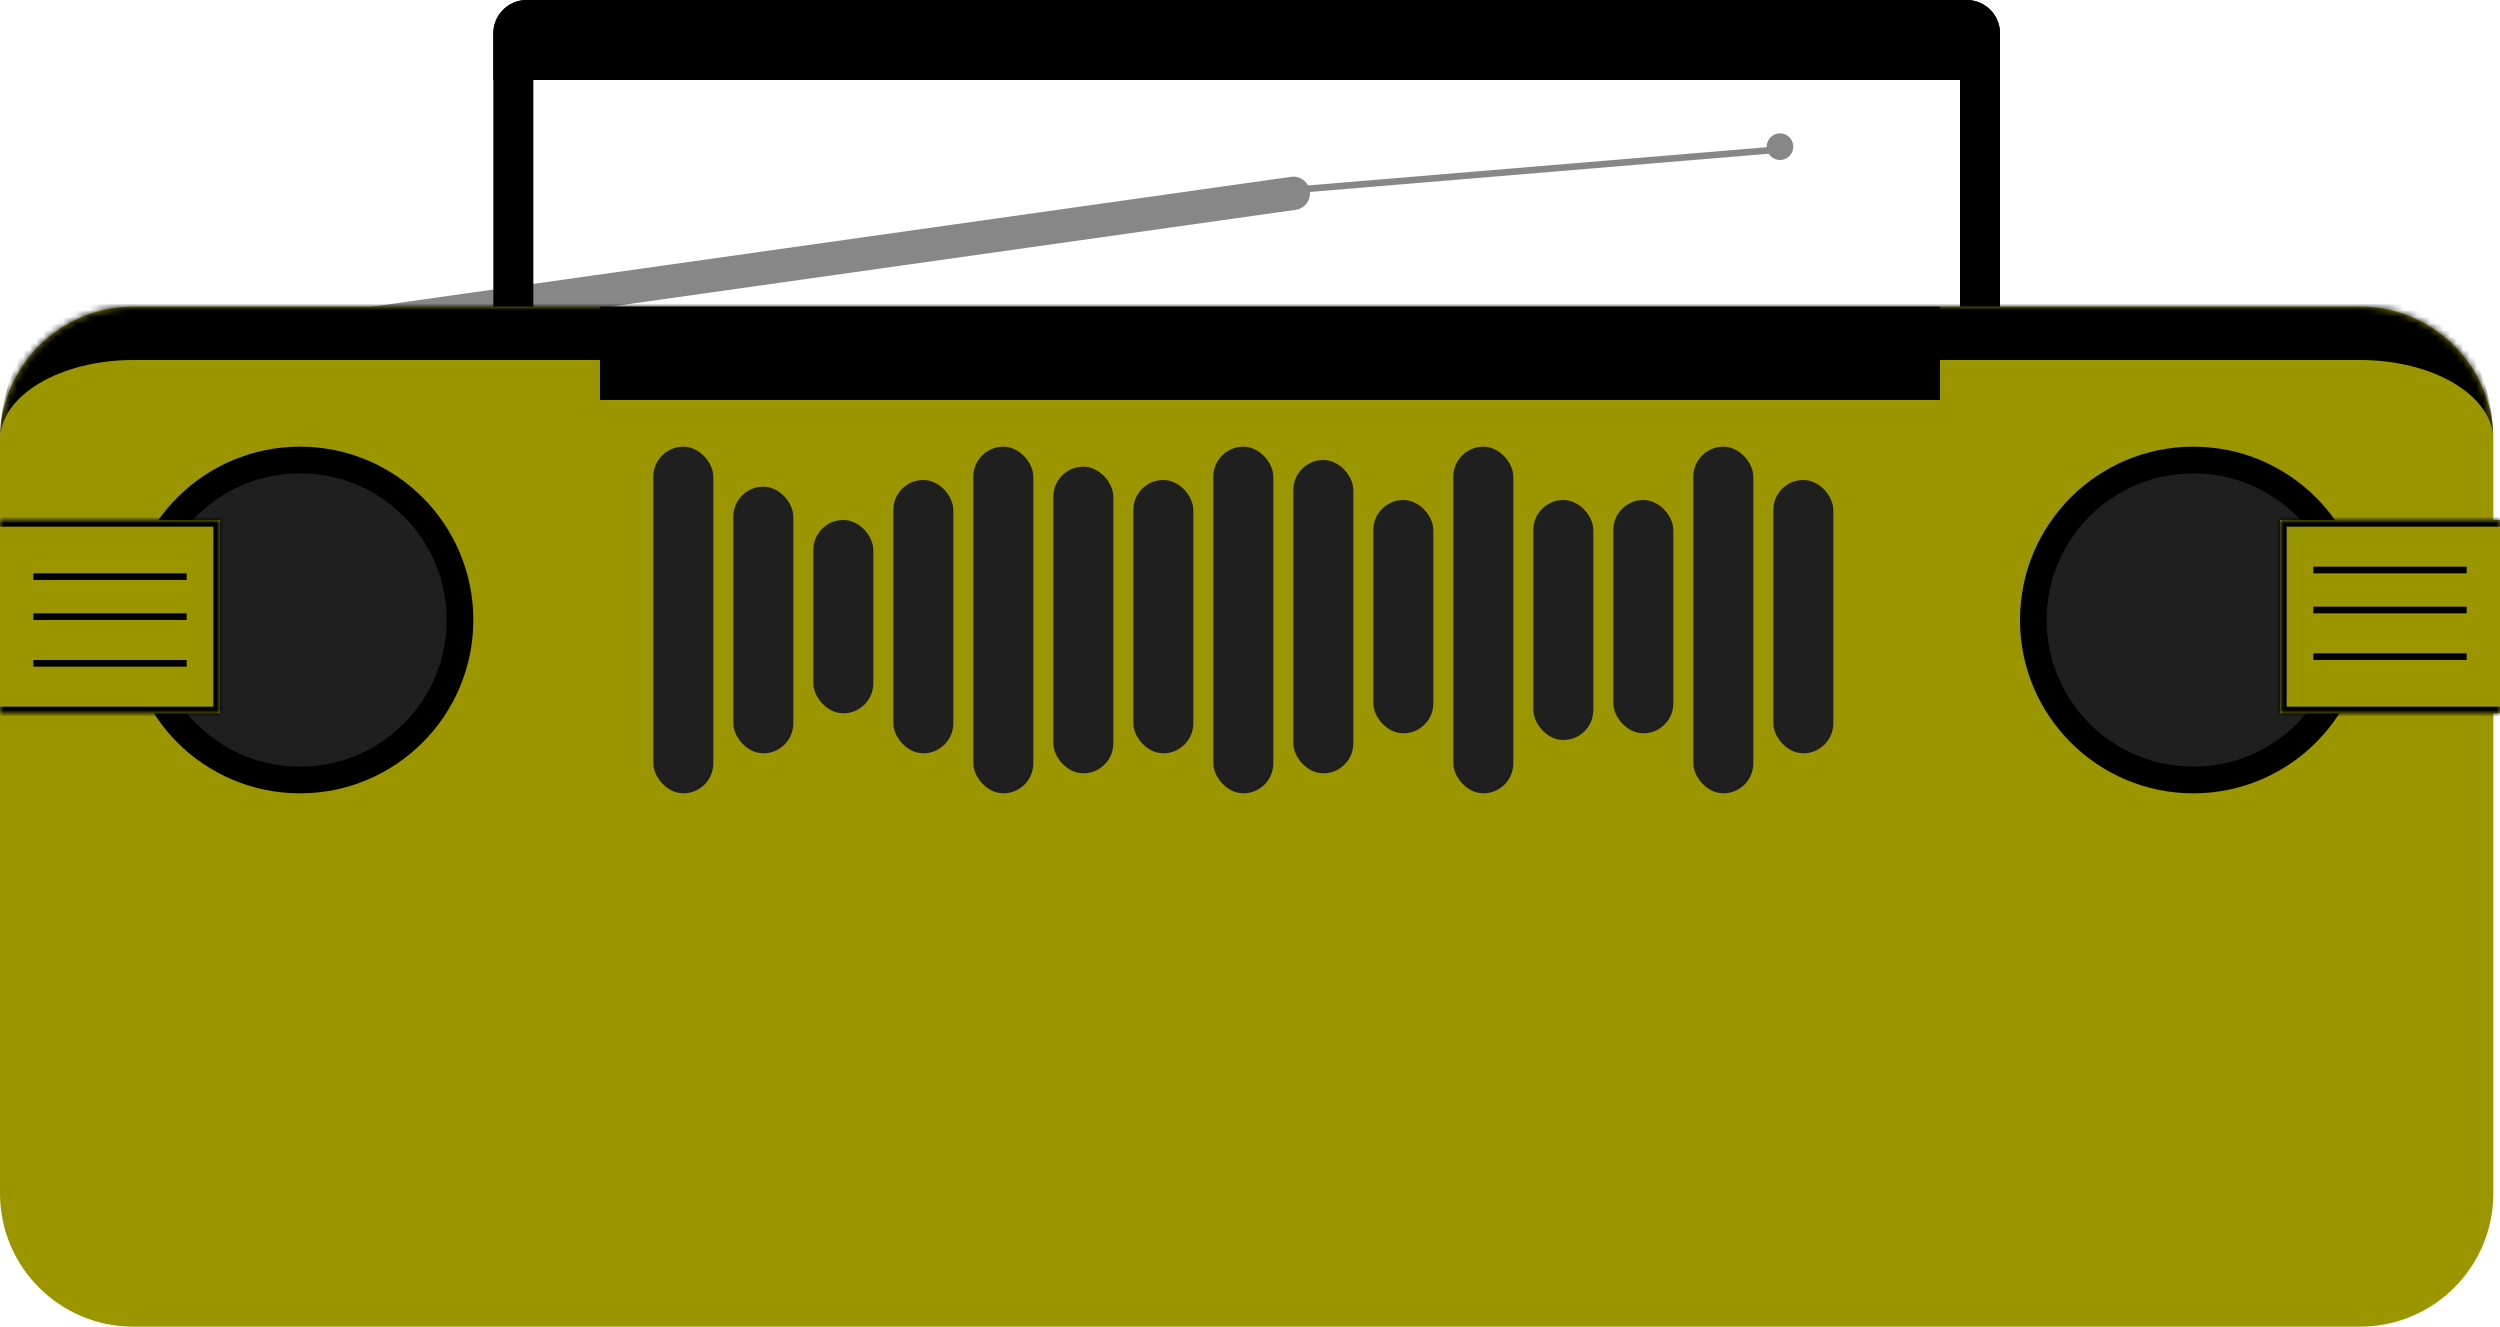 <svg width="375" height="199" viewBox="0 0 375 199" fill="none" xmlns="http://www.w3.org/2000/svg">
<path d="M194.35 31.475C195.717 31.282 196.669 30.017 196.475 28.65C196.282 27.283 195.017 26.331 193.65 26.525L194.35 31.475ZM41.918 53.013L194.35 31.475L193.65 26.525L41.219 48.062L41.918 53.013Z" fill="#878787"/>
<mask id="path-2-inside-1_357_103" fill="white">
<path d="M0 66C0 54.954 8.954 46 20 46H354C365.046 46 374 54.954 374 66V179C374 190.046 365.046 199 354 199H20C8.954 199 0 190.046 0 179V66Z"/>
</mask>
<path d="M0 66C0 54.954 8.954 46 20 46H354C365.046 46 374 54.954 374 66V179C374 190.046 365.046 199 354 199H20C8.954 199 0 190.046 0 179V66Z" fill="#9B9600"/>
<path d="M0 66C0 50.536 12.536 38 28 38H346C361.464 38 374 50.536 374 66C374 59.373 365.046 54 354 54H20C8.954 54 0 59.373 0 66ZM374 199H0H374ZM0 199V46V199ZM374 46V199V46Z" fill="black" mask="url(#path-2-inside-1_357_103)"/>
<circle cx="45" cy="93" r="26" fill="black"/>
<circle cx="45" cy="93" r="22" fill="#1F1F1F"/>
<circle cx="329" cy="93" r="26" fill="black"/>
<circle cx="329" cy="93" r="22" fill="#1F1F1F"/>
<rect x="98" y="67" width="9" height="52" rx="4.5" fill="#1F1F1F"/>
<rect x="110" y="73" width="9" height="40" rx="4.5" fill="#1F1F1F"/>
<rect x="122" y="78" width="9" height="29" rx="4.5" fill="#1F1F1F"/>
<rect x="134" y="72" width="9" height="41" rx="4.5" fill="#1F1F1F"/>
<rect x="146" y="67" width="9" height="52" rx="4.5" fill="#1F1F1F"/>
<rect x="158" y="70" width="9" height="46" rx="4.5" fill="#1F1F1F"/>
<rect x="170" y="72" width="9" height="41" rx="4.5" fill="#1F1F1F"/>
<rect x="182" y="67" width="9" height="52" rx="4.5" fill="#1F1F1F"/>
<rect x="194" y="69" width="9" height="47" rx="4.5" fill="#1F1F1F"/>
<rect x="206" y="75" width="9" height="35" rx="4.5" fill="#1F1F1F"/>
<rect x="218" y="67" width="9" height="52" rx="4.5" fill="#1F1F1F"/>
<rect x="230" y="75" width="9" height="36" rx="4.5" fill="#1F1F1F"/>
<rect x="242" y="75" width="9" height="35" rx="4.5" fill="#1F1F1F"/>
<rect x="254" y="67" width="9" height="52" rx="4.5" fill="#1F1F1F"/>
<rect x="266" y="72" width="9" height="41" rx="4.5" fill="#1F1F1F"/>
<path d="M74 5C74 2.239 76.239 0 79 0H80V46H74V5Z" fill="black"/>
<path d="M294 0H295C297.761 0 300 2.239 300 5V46H294V0Z" fill="black"/>
<path d="M74 5C74 2.239 76.239 0 79 0H295C297.761 0 300 2.239 300 5V12H74V5Z" fill="black"/>
<rect x="90" y="46" width="201" height="14" fill="black"/>
<mask id="path-27-inside-2_357_103" fill="white">
<path d="M0 78H33V107H0V78Z"/>
</mask>
<path d="M0 78H33V107H0V78Z" fill="#9B9600"/>
<path d="M33 78H34V77H33V78ZM33 107V108H34V107H33ZM0 79H33V77H0V79ZM32 78V107H34V78H32ZM33 106H0V108H33V106Z" fill="black" mask="url(#path-27-inside-2_357_103)"/>
<mask id="path-29-inside-3_357_103" fill="white">
<path d="M342 78H375V107H342V78Z"/>
</mask>
<path d="M342 78H375V107H342V78Z" fill="#9B9600"/>
<path d="M342 78V77H341V78H342ZM342 107H341V108H342V107ZM342 79H375V77H342V79ZM375 106H342V108H375V106ZM343 107V78H341V107H343Z" fill="black" mask="url(#path-29-inside-3_357_103)"/>
<line x1="5" y1="86.5" x2="28" y2="86.5" stroke="black"/>
<line x1="5" y1="99.5" x2="28" y2="99.5" stroke="black"/>
<line x1="5" y1="92.5" x2="28" y2="92.5" stroke="black"/>
<line x1="347" y1="85.5" x2="370" y2="85.5" stroke="black"/>
<line x1="347" y1="98.5" x2="370" y2="98.5" stroke="black"/>
<line x1="347" y1="91.5" x2="370" y2="91.5" stroke="black"/>
<line x1="193.958" y1="28.502" x2="265.958" y2="22.502" stroke="#878787"/>
<circle cx="267" cy="22" r="2" fill="#878787"/>
</svg>
